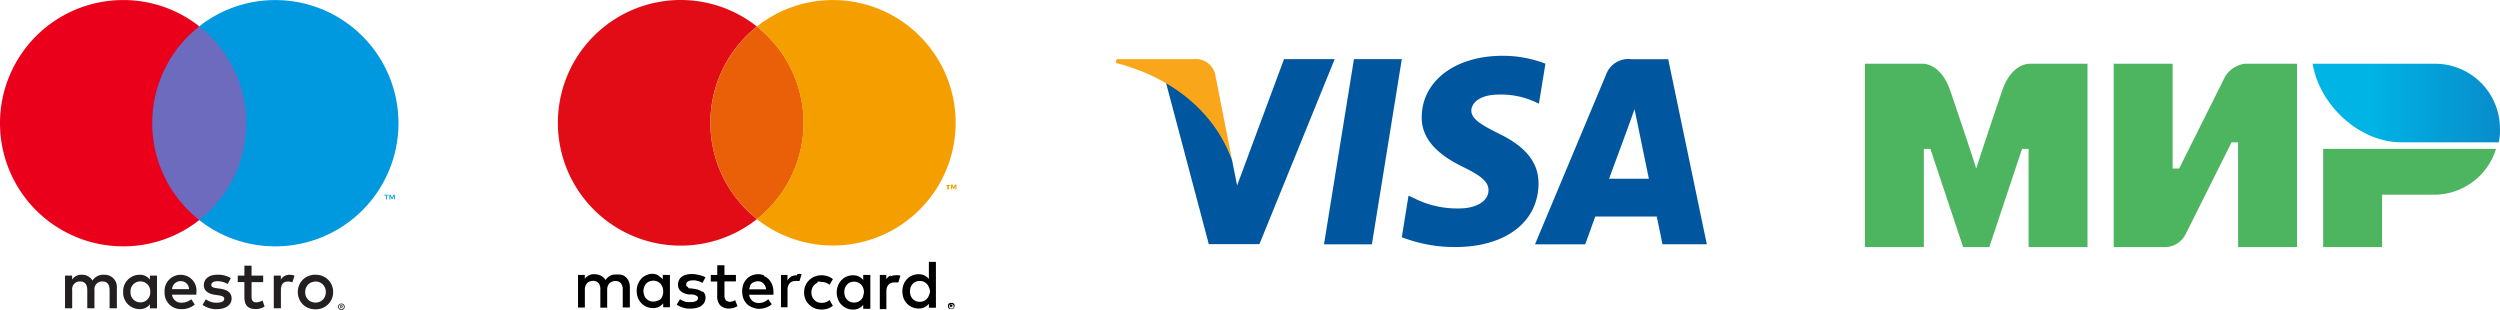 <svg xmlns="http://www.w3.org/2000/svg" xmlns:xlink="http://www.w3.org/1999/xlink" width="313.685" height="38.901" viewBox="0 0 313.685 38.901">
  <defs>
    <linearGradient id="linear-gradient" x2="1" gradientUnits="objectBoundingBox">
      <stop offset="0" stop-color="#00b4e6"/>
      <stop offset="0.3" stop-color="#00b4e6"/>
      <stop offset="1" stop-color="#088ccb"/>
    </linearGradient>
  </defs>
  <g id="Group_3279" data-name="Group 3279" transform="translate(-2779 22624.001)">
    <g id="Maestro_2016" transform="translate(941.162 -23891.928)">
      <g id="Group_3278" data-name="Group 3278" transform="translate(1837.838 1267.928)">
        <g id="Group_3273" data-name="Group 3273" transform="translate(48.226 24.433)">
          <path id="Path_5040" data-name="Path 5040" d="M-3.9-1.8v-.6h-.156l-.181.412-.18-.412h-.157v.6h.111v-.45l.169.39h.115l.169-.391V-1.8Zm-.992,0v-.5h.2v-.1H-5.2v.1H-5v.5Z" transform="translate(5.207 2.397)" fill="#0099df"/>
        </g>
        <path id="Path_5041" data-name="Path 5041" d="M3585.39,2171.88h-13.523v-24.3h13.523Z" transform="translate(-3553.628 -2144.265)" fill="#6c6bbd"/>
        <g id="Group_3274" data-name="Group 3274">
          <path id="Path_5042" data-name="Path 5042" d="M-57.288-46.352a15.431,15.431,0,0,1,5.9-12.152,15.389,15.389,0,0,0-9.552-3.3A15.456,15.456,0,0,0-76.392-46.352,15.456,15.456,0,0,0-60.937-30.9a15.389,15.389,0,0,0,9.552-3.3,15.431,15.431,0,0,1-5.9-12.152" transform="translate(76.392 61.809)" fill="#eb001b"/>
        </g>
        <g id="Group_3275" data-name="Group 3275" transform="translate(24.992)">
          <path id="Path_5043" data-name="Path 5043" d="M-74.993-46.352A15.456,15.456,0,0,1-90.448-30.9,15.394,15.394,0,0,1-100-34.2a15.429,15.429,0,0,0,5.9-12.152A15.429,15.429,0,0,0-100-58.5a15.394,15.394,0,0,1,9.553-3.3A15.456,15.456,0,0,1-74.993-46.354" transform="translate(100.001 61.809)" fill="#0099df"/>
        </g>
        <g id="Group_3276" data-name="Group 3276" transform="translate(8.161 33.332)">
          <path id="Path_5044" data-name="Path 5044" d="M-84.444-3.424a1.9,1.9,0,0,1,.636.112l-.275.841a1.447,1.447,0,0,0-.558-.1c-.584,0-.876.377-.876,1.055v2.3h-.893v-4.1h.884v.5a1.211,1.211,0,0,1,1.082-.6m-3.3.919H-89.2V-.651c0,.412.145.687.593.687A1.645,1.645,0,0,0-87.822-.2l.257.764A2.094,2.094,0,0,1-88.68.882c-1.056,0-1.42-.563-1.42-1.516V-2.505h-.833v-.816h.833V-4.566h.9v1.245h1.459Zm-11.428.876a1.058,1.058,0,0,1,1.091-1,1.02,1.02,0,0,1,1.039,1Zm3.057.361a1.968,1.968,0,0,0-.5-1.507,1.968,1.968,0,0,0-1.45-.648,2,2,0,0,0-1.5.625,2,2,0,0,0-.544,1.53A2.024,2.024,0,0,0-99.531.282,2.024,2.024,0,0,0-98,.885,2.494,2.494,0,0,0-96.321.31l-.438-.661a1.951,1.951,0,0,1-1.193.429,1.14,1.14,0,0,1-1.227-1h3.047c.009-.112.018-.223.018-.343m3.923-1a2.632,2.632,0,0,0-1.279-.353c-.489,0-.781.181-.781.482,0,.274.309.352.695.4l.421.06c.893.13,1.434.507,1.434,1.228,0,.781-.687,1.339-1.871,1.339A2.961,2.961,0,0,1-95.351.353l.421-.7a2.189,2.189,0,0,0,1.366.429c.609,0,.936-.18.936-.5,0-.231-.232-.361-.721-.428l-.421-.06c-.919-.13-1.417-.541-1.417-1.211,0-.816.67-1.314,1.709-1.314A3.067,3.067,0,0,1-91.8-3Zm11.011-.3a1.353,1.353,0,0,0-.512.1,1.229,1.229,0,0,0-.409.271,1.258,1.258,0,0,0-.271.418,1.412,1.412,0,0,0-.1.536,1.408,1.408,0,0,0,.1.536,1.258,1.258,0,0,0,.272.4,1.229,1.229,0,0,0,.409.271,1.334,1.334,0,0,0,.512.1,1.33,1.33,0,0,0,.512-.1A1.227,1.227,0,0,0-80.258-.3a1.249,1.249,0,0,0,.274-.418,1.408,1.408,0,0,0,.1-.536,1.412,1.412,0,0,0-.1-.536,1.249,1.249,0,0,0-.274-.418,1.227,1.227,0,0,0-.411-.271,1.349,1.349,0,0,0-.512-.1m0-.848a2.312,2.312,0,0,1,.884.166,2.147,2.147,0,0,1,.7.456,2.087,2.087,0,0,1,.465.686,2.183,2.183,0,0,1,.168.861,2.183,2.183,0,0,1-.168.861A2.092,2.092,0,0,1-79.6.29a2.163,2.163,0,0,1-.7.456,2.33,2.33,0,0,1-.884.165,2.33,2.33,0,0,1-.884-.165,2.139,2.139,0,0,1-.7-.456A2.117,2.117,0,0,1-83.228-.4a2.183,2.183,0,0,1-.168-.861,2.183,2.183,0,0,1,.168-.861,2.113,2.113,0,0,1,.463-.686,2.124,2.124,0,0,1,.7-.456,2.312,2.312,0,0,1,.884-.166m-23.208,2.155a1.232,1.232,0,0,1,.335-.929,1.232,1.232,0,0,1,.91-.385,1.23,1.23,0,0,1,.9.387,1.23,1.23,0,0,1,.331.927,1.23,1.23,0,0,1-.33.928,1.23,1.23,0,0,1-.9.388,1.231,1.231,0,0,1-.91-.384,1.231,1.231,0,0,1-.335-.929m3.323,0V-3.321h-.892v.5a1.557,1.557,0,0,0-1.3-.6,2.056,2.056,0,0,0-1.487.638,2.056,2.056,0,0,0-.565,1.517A2.056,2.056,0,0,0-104.742.25a2.056,2.056,0,0,0,1.488.636,1.557,1.557,0,0,0,1.3-.6v.5h.892ZM-106.1.783V-1.793a1.528,1.528,0,0,0-.438-1.18,1.528,1.528,0,0,0-1.176-.451,1.588,1.588,0,0,0-1.443.73,1.508,1.508,0,0,0-1.357-.73,1.358,1.358,0,0,0-1.2.609v-.506h-.892v4.1h.9V-1.492a.96.96,0,0,1,.243-.781.96.96,0,0,1,.757-.31c.593,0,.893.386.893,1.082V.783h.9V-1.492a.969.969,0,0,1,.247-.778.969.969,0,0,1,.753-.313c.61,0,.9.386.9,1.082V.783Z" transform="translate(112.603 4.566)" fill="#231f20"/>
        </g>
        <g id="Group_3277" data-name="Group 3277" transform="translate(42.419 38.086)">
          <path id="Path_5045" data-name="Path 5045" d="M-1.043-.863v.1H-.95A.092.092,0,0,0-.9-.775.043.043,0,0,0-.88-.813.041.041,0,0,0-.9-.851.084.084,0,0,0-.95-.863Zm.094-.071A.173.173,0,0,1-.837-.9.108.108,0,0,1-.8-.813a.1.1,0,0,1-.031.078A.156.156,0,0,1-.918-.7l.124.142h-.1L-1.006-.7h-.037v.142h-.081V-.934Zm-.025.508A.3.3,0,0,0-.851-.451a.322.322,0,0,0,.1-.068.316.316,0,0,0,.068-.1A.324.324,0,0,0-.658-.744.324.324,0,0,0-.683-.867a.327.327,0,0,0-.068-.1.3.3,0,0,0-.1-.067A.3.3,0,0,0-.973-1.06a.311.311,0,0,0-.125.025.3.3,0,0,0-.1.067.308.308,0,0,0-.067.1.306.306,0,0,0-.025.124.306.306,0,0,0,.025.124.3.3,0,0,0,.067.1.32.32,0,0,0,.1.068.311.311,0,0,0,.125.025m0-.725a.4.4,0,0,1,.161.032.4.4,0,0,1,.133.087A.4.4,0,0,1-.591-.9a.39.39,0,0,1,.032.158.39.39,0,0,1-.032.158A.406.406,0,0,1-.68-.457a.424.424,0,0,1-.133.088.4.4,0,0,1-.161.032.414.414,0,0,1-.164-.032A.413.413,0,0,1-1.27-.457a.406.406,0,0,1-.088-.129A.39.39,0,0,1-1.39-.744.39.39,0,0,1-1.359-.9a.4.4,0,0,1,.088-.13.4.4,0,0,1,.133-.087.414.414,0,0,1,.164-.032" transform="translate(1.391 1.151)" fill="#231f20"/>
        </g>
      </g>
    </g>
    <g id="master-card" transform="translate(2839.021 -22640.004)">
      <path id="Path_4956" data-name="Path 4956" d="M56.493,52.607a1.145,1.145,0,0,1-.254.416.954.954,0,0,1-.386.274,1.167,1.167,0,0,1-.507.1,1.208,1.208,0,0,1-.517-.1,1.186,1.186,0,0,1-.386-.284A1.287,1.287,0,0,1,54.2,52.6a1.613,1.613,0,0,1-.081-.507,1.715,1.715,0,0,1,.081-.507,1.4,1.4,0,0,1,.243-.416,1.187,1.187,0,0,1,.386-.284,1.206,1.206,0,0,1,.517-.1,1.166,1.166,0,0,1,.507.1,1.207,1.207,0,0,1,.386.274,1.237,1.237,0,0,1,.254.416,1.46,1.46,0,0,1,.142.487,1.379,1.379,0,0,1-.142.548Zm0-4.221v2.151a1.754,1.754,0,0,0-.538-.436,1.674,1.674,0,0,0-.751-.162,1.918,1.918,0,0,0-.8.162,1.817,1.817,0,0,0-.649.446,2.029,2.029,0,0,0-.436.68,2.515,2.515,0,0,0,0,1.725,1.958,1.958,0,0,0,.436.68,1.816,1.816,0,0,0,.649.446,1.918,1.918,0,0,0,.8.162,1.552,1.552,0,0,0,.751-.162,1.623,1.623,0,0,0,.538-.436v.5h.883V48.386Zm-25,5.012a1.127,1.127,0,0,0,.426-.081,1.244,1.244,0,0,0,.264-.122l.3.751-.375.172a1.876,1.876,0,0,1-.7.122,1.491,1.491,0,0,1-1.086-.386,1.643,1.643,0,0,1-.386-1.2v-1.8H29.13V50.03h.812V48.812h.9V50.03h1.441v.812H30.844v1.776a.883.883,0,0,0,.051.345.69.69,0,0,0,.132.244.579.579,0,0,0,.213.132.67.67,0,0,0,.254.061ZM18.02,50.03a1.585,1.585,0,0,1,.507.335,1.522,1.522,0,0,1,.335.517,1.9,1.9,0,0,1,.112.649v2.577h-.893V51.856a1.157,1.157,0,0,0-.244-.791.862.862,0,0,0-.68-.274,1.015,1.015,0,0,0-.4.071.842.842,0,0,0-.325.2,1.066,1.066,0,0,0-.223.345,1.268,1.268,0,0,0-.081.457v2.273H15.27V51.856a1.157,1.157,0,0,0-.233-.812.862.862,0,0,0-.68-.274,1.015,1.015,0,0,0-.4.071.842.842,0,0,0-.325.2,1.066,1.066,0,0,0-.223.345,1.268,1.268,0,0,0-.081.457v2.273H12.47V50.03h.852v.5a1.259,1.259,0,0,1,.264-.294,1.464,1.464,0,0,1,.335-.2,1.7,1.7,0,0,1,.325-.091,1.646,1.646,0,0,1,.315,0,1.7,1.7,0,0,1,.8.193,1.522,1.522,0,0,1,.568.538,1.278,1.278,0,0,1,.294-.355,1.839,1.839,0,0,1,.365-.233,1.928,1.928,0,0,1,.4-.112h.386a1.715,1.715,0,0,1,.649.061Zm4.8,3.044a1.287,1.287,0,0,0,.244-.416,1.38,1.38,0,0,0,.091-.6,1.459,1.459,0,0,0-.091-.517,1.4,1.4,0,0,0-.244-.416,1.38,1.38,0,0,0-.4-.274,1.146,1.146,0,0,0-.5-.1,1.206,1.206,0,0,0-.517.1,1.228,1.228,0,0,0-.4.284,1.2,1.2,0,0,0-.233.416,1.45,1.45,0,0,0-.091.507,1.37,1.37,0,0,0,.091.507,1.1,1.1,0,0,0,.233.416,1.227,1.227,0,0,0,.4.284,1.208,1.208,0,0,0,.517.1,1.146,1.146,0,0,0,.5-.1,1.065,1.065,0,0,0,.4-.193Zm-.243-2.922a1.835,1.835,0,0,1,.528.436V50.03H24v4.058h-.842v-.5a1.683,1.683,0,0,1-.528.436,1.623,1.623,0,0,1-.761.162,1.948,1.948,0,0,1-.8-.162,1.907,1.907,0,0,1-.649-.446,2.122,2.122,0,0,1-.436-.68,2.515,2.515,0,0,1,0-1.725,2.232,2.232,0,0,1,.436-.68,1.91,1.91,0,0,1,.649-.446,1.948,1.948,0,0,1,.8-.162,1.755,1.755,0,0,1,.71.213ZM28.1,52.181a2.19,2.19,0,0,0-1.015-.4l-.426-.061H26.39l-.193-.213a.425.425,0,0,1-.142-.122.274.274,0,0,1,0-.183.406.406,0,0,1,.2-.355,1.1,1.1,0,0,1,.568-.132,1.57,1.57,0,0,1,.375,0l.355.081a2.019,2.019,0,0,1,.294.112l.233.122.386-.7a2.661,2.661,0,0,0-.852-.3,3.237,3.237,0,0,0-.9-.112,2.564,2.564,0,0,0-.71.091,1.592,1.592,0,0,0-.528.254,1.207,1.207,0,0,0-.457,1.015,1.015,1.015,0,0,0,.355.8,1.948,1.948,0,0,0,1.015.4h.426a1.328,1.328,0,0,1,.538.172.324.324,0,0,1,.172.284.416.416,0,0,1-.233.365,1.462,1.462,0,0,1-.7.132,2.982,2.982,0,0,1-.446,0,1.928,1.928,0,0,1-.365-.091l-.294-.132-.223-.132-.406.67a1.725,1.725,0,0,0,.457.264,3.309,3.309,0,0,0,.477.162,2.606,2.606,0,0,0,.446.081H26.6a3.127,3.127,0,0,0,.791-.1,1.663,1.663,0,0,0,.588-.274,1.289,1.289,0,0,0,.355-.426,1.086,1.086,0,0,0,.132-.538,1.015,1.015,0,0,0-.375-.852Zm5.976-.751a1.269,1.269,0,0,0-.122.406h2.12a1.238,1.238,0,0,0-.345-.741.923.923,0,0,0-.69-.274,1.1,1.1,0,0,0-.426.081.841.841,0,0,0-.294.142.9.9,0,0,0-.244.294Zm1.755-1.238a1.675,1.675,0,0,1,.619.436,2.352,2.352,0,0,1,.4.68,2.617,2.617,0,0,1,.142.873,1.014,1.014,0,0,1,0,.172.923.923,0,0,1,0,.162H33.939a1.262,1.262,0,0,0,.436.791,1.24,1.24,0,0,0,.365.183,1.421,1.421,0,0,0,.416.061,1.9,1.9,0,0,0,.619-.112,2.081,2.081,0,0,0,.568-.365l.436.629a2.029,2.029,0,0,1-.791.446,2.861,2.861,0,0,1-.883.132,2.263,2.263,0,0,1-.791-.193,1.869,1.869,0,0,1-.67-.436,1.938,1.938,0,0,1-.426-.68,2.445,2.445,0,0,1-.152-.883,2.669,2.669,0,0,1,.142-.873,2.029,2.029,0,0,1,.426-.68,1.674,1.674,0,0,1,.639-.436,2.029,2.029,0,0,1,.822-.162,1.8,1.8,0,0,1,.731.162ZM48.255,52.7a1.146,1.146,0,0,1-.254.416.954.954,0,0,1-.386.274,1.167,1.167,0,0,1-.507.1,1.208,1.208,0,0,1-.517-.1,1.187,1.187,0,0,1-.386-.284,1.287,1.287,0,0,1-.244-.416,1.614,1.614,0,0,1-.081-.507,1.714,1.714,0,0,1,.081-.507,1.4,1.4,0,0,1,.244-.416,1.187,1.187,0,0,1,.386-.284,1.208,1.208,0,0,1,.517-.1,1.167,1.167,0,0,1,.507.1A1.209,1.209,0,0,1,48,51.25a1.237,1.237,0,0,1,.254.416,1.459,1.459,0,0,1,.091.517,1.377,1.377,0,0,1-.091.426Zm0-2.029a1.715,1.715,0,0,0-.528-.436,1.675,1.675,0,0,0-.751-.162,1.889,1.889,0,0,0-.8.162,1.817,1.817,0,0,0-.649.446,2.029,2.029,0,0,0-.436.68,2.374,2.374,0,0,0,0,1.725,1.958,1.958,0,0,0,.436.68,1.816,1.816,0,0,0,.649.446,1.889,1.889,0,0,0,.8.162,1.552,1.552,0,0,0,.751-.162,1.583,1.583,0,0,0,.528-.436v.5h.893V50.03h-.893Zm-8.32-.6a1.623,1.623,0,0,0-.68.142,1.432,1.432,0,0,0-.507.507v-.69h-.812v4.058h.822v-2.2a1.368,1.368,0,0,1,.071-.467,1.147,1.147,0,0,1,.2-.345.822.822,0,0,1,.3-.213,1.015,1.015,0,0,1,.4-.071,1.382,1.382,0,0,1,.345,0h.183l.264-.852-.223-.051a1.876,1.876,0,0,0-.335.051Zm11.719.142a1.623,1.623,0,0,1,.68-.142,1.979,1.979,0,0,1,.365,0l.223.051-.264.852h-.183a1.443,1.443,0,0,0-.345,0,1.015,1.015,0,0,0-.4.071.823.823,0,0,0-.3.213,1.015,1.015,0,0,0-.2.345,1.368,1.368,0,0,0-.071.467v2.252h-.822V50.03h.812v.538a1.431,1.431,0,0,1,.538-.487Zm-9.131.8a1.331,1.331,0,0,0-.406.264,1.168,1.168,0,0,0-.264.416,1.288,1.288,0,0,0-.1.528,1.339,1.339,0,0,0,.1.538,1.218,1.218,0,0,0,.264.406,1.2,1.2,0,0,0,.406.274,1.453,1.453,0,0,0,.507.091,1.614,1.614,0,0,0,.558-.091,1.258,1.258,0,0,0,.436-.264l.426.72a2.141,2.141,0,0,1-.538.315,2.456,2.456,0,0,1-1.755,0,2.151,2.151,0,0,1-.69-.457,2.029,2.029,0,0,1-.467-.68,2.131,2.131,0,0,1-.162-.852A2.16,2.16,0,0,1,41,51.369a2.029,2.029,0,0,1,.467-.68,2.152,2.152,0,0,1,.69-.457,2.456,2.456,0,0,1,1.755,0,2.169,2.169,0,0,1,.538.325l-.426.71a1.238,1.238,0,0,0-.436-.254,1.4,1.4,0,0,0-.558-.1,1.257,1.257,0,0,0-.528-.03Z" transform="translate(0.036 0.472)" fill-rule="evenodd"/>
      <path id="Path_4957" data-name="Path 4957" d="M58.575,53.781v.071h-.03Zm.081-.081a.162.162,0,0,1,.112,0,.1.1,0,0,1,0,.091.091.091,0,0,1,0,.071h-.081l.122.132h-.132l-.1-.132v.132h-.1v-.365Zm0,.477a.2.2,0,0,0,.112,0,.335.335,0,0,0,.1-.061l.061-.1a.361.361,0,0,0,0-.112.5.5,0,0,0,0-.122l-.061-.091-.1-.071h-.233l-.1.071-.061.091a.507.507,0,0,0,0,.122.367.367,0,0,0,0,.112l.061.1a.338.338,0,0,0,.1.061.234.234,0,0,0,.1,0Zm0-.71a.454.454,0,0,1,.162,0,.423.423,0,0,1,.142.091.413.413,0,0,1,.081.132.292.292,0,0,1,0,.162.324.324,0,0,1-.03.162.579.579,0,0,1-.081.132l-.142.091a.46.46,0,0,1-.162,0,.479.479,0,0,1-.172,0l-.142-.091-.081-.132a.46.46,0,0,1,0-.162.416.416,0,0,1,0-.162.744.744,0,0,1,.091-.132.424.424,0,0,1,.142-.091.474.474,0,0,1,.172,0Z" transform="translate(0.704 0.546)" fill-rule="evenodd"/>
      <path id="Path_4958" data-name="Path 4958" d="M29.115,31.41a15.369,15.369,0,0,1,5.844-12.074,15.41,15.41,0,1,0,0,24.154,15.369,15.369,0,0,1-5.844-12.083Z" fill="#e20c16" fill-rule="evenodd"/>
      <path id="Path_4959" data-name="Path 4959" d="M28.84,31.362a15.368,15.368,0,0,0,5.844,12.086,15.388,15.388,0,0,0,0-24.154A15.368,15.368,0,0,0,28.84,31.367Z" transform="translate(0.275 0.048)" fill="#ea6008" fill-rule="evenodd"/>
      <path id="Path_4960" data-name="Path 4960" d="M59.146,39.416V39.01l-.132.345h-.142l-.132-.345v.4h-.132v-.579H58.8l.142.366.142-.366h.193v.581Zm-1.015,0V39.01H58v-.122h.507v.122h-.183v.458Z" transform="translate(0.701 0.333)" fill="#f59e00" fill-rule="evenodd"/>
      <path id="Path_4961" data-name="Path 4961" d="M44.137,16.01a15.352,15.352,0,0,0-9.557,3.328,15.388,15.388,0,0,1,0,24.154A15.4,15.4,0,1,0,44.137,16.01Z" transform="translate(0.359)" fill="#f59e00" fill-rule="evenodd"/>
    </g>
    <g id="mir" transform="translate(3013 -22641)">
      <path id="Path_4962" data-name="Path 4962" d="M64.136,25H48.857c.822,5.092,5.75,9.857,11.172,9.857H72.186a5.591,5.591,0,0,0,.164-1.642A8.135,8.135,0,0,0,64.136,25Z" transform="translate(7.328)" fill-rule="evenodd" fill="url(#linear-gradient)"/>
      <path id="Path_4963" data-name="Path 4963" d="M50,34.286v12.32h7.392v-6.57h6.572a8.134,8.134,0,0,0,7.722-5.75Z" transform="translate(7.499 1.393)" fill="#4db45f" fill-rule="evenodd"/>
      <path id="Path_4964" data-name="Path 4964" d="M27.143,25V48h6.572a2.918,2.918,0,0,0,2.464-1.642l5.75-11.5h.822V48h7.392V25H43.571a3.42,3.42,0,0,0-2.464,1.642l-5.75,11.5h-.822V25Z" transform="translate(4.071)" fill="#4db45f" fill-rule="evenodd"/>
      <path id="Path_4965" data-name="Path 4965" d="M0,48V25H7.392s2.136,0,3.286,3.286c2.958,8.707,3.286,9.857,3.286,9.857s.658-2.136,3.286-9.857C18.4,25,20.536,25,20.536,25h7.392V48H20.536V35.678h-.822L15.607,48H12.322L8.214,35.678H7.392V48Z" fill="#4db45f" fill-rule="evenodd"/>
    </g>
    <g id="g4158" transform="translate(2837.835 -22722.047)">
      <path id="polygon9" d="M439.515,133.959h-6.008l3.757-23.236h6.006Z" transform="translate(-326.214 -5.258)" fill="#00579f"/>
      <path id="path11" d="M583.2,106.036a14.8,14.8,0,0,0-5.388-.989c-5.932,0-10.109,3.164-10.136,7.686-.049,3.337,2.991,5.19,5.265,6.3,2.324,1.137,3.114,1.879,3.114,2.892-.024,1.557-1.877,2.273-3.608,2.273a11.957,11.957,0,0,1-5.637-1.236l-.791-.371-.841,5.216a18.284,18.284,0,0,0,6.7,1.236c6.3,0,10.406-3.114,10.455-7.934.024-2.644-1.582-4.671-5.042-6.327-2.1-1.063-3.388-1.779-3.388-2.868.025-.988,1.091-2,3.46-2a10.206,10.206,0,0,1,4.473.889l.545.247.817-5.018Z" transform="translate(-448.122)" fill="#00579f"/>
      <path id="path13" d="M799.816,125.731c.494-1.334,2.4-6.5,2.4-6.5-.025.049.494-1.359.791-2.224l.42,2s1.138,5.564,1.384,6.722Zm7.418-15h-4.649a2.964,2.964,0,0,0-3.14,1.928l-8.922,21.3h6.3l1.261-3.485H805.8c.172.816.717,3.485.717,3.485h5.564l-4.846-23.236h0Z" transform="translate(-656.755 -5.26)" fill="#00579f"/>
      <path id="path15" d="M180.667,110.727l-5.883,15.842-.643-3.213a17.782,17.782,0,0,0-8.3-9.738l5.388,20.316h6.354l9.442-23.208h-6.352Z" transform="translate(-78.392 -5.258)" fill="#00579f"/>
      <path id="path17" d="M90.93,110.728H81.264l-.1.469c7.539,1.928,12.532,6.575,14.584,12.161l-2.1-10.678a2.486,2.486,0,0,0-2.719-1.953Z" transform="translate(0 -5.259)" fill="#faa61a"/>
    </g>
  </g>
</svg>
